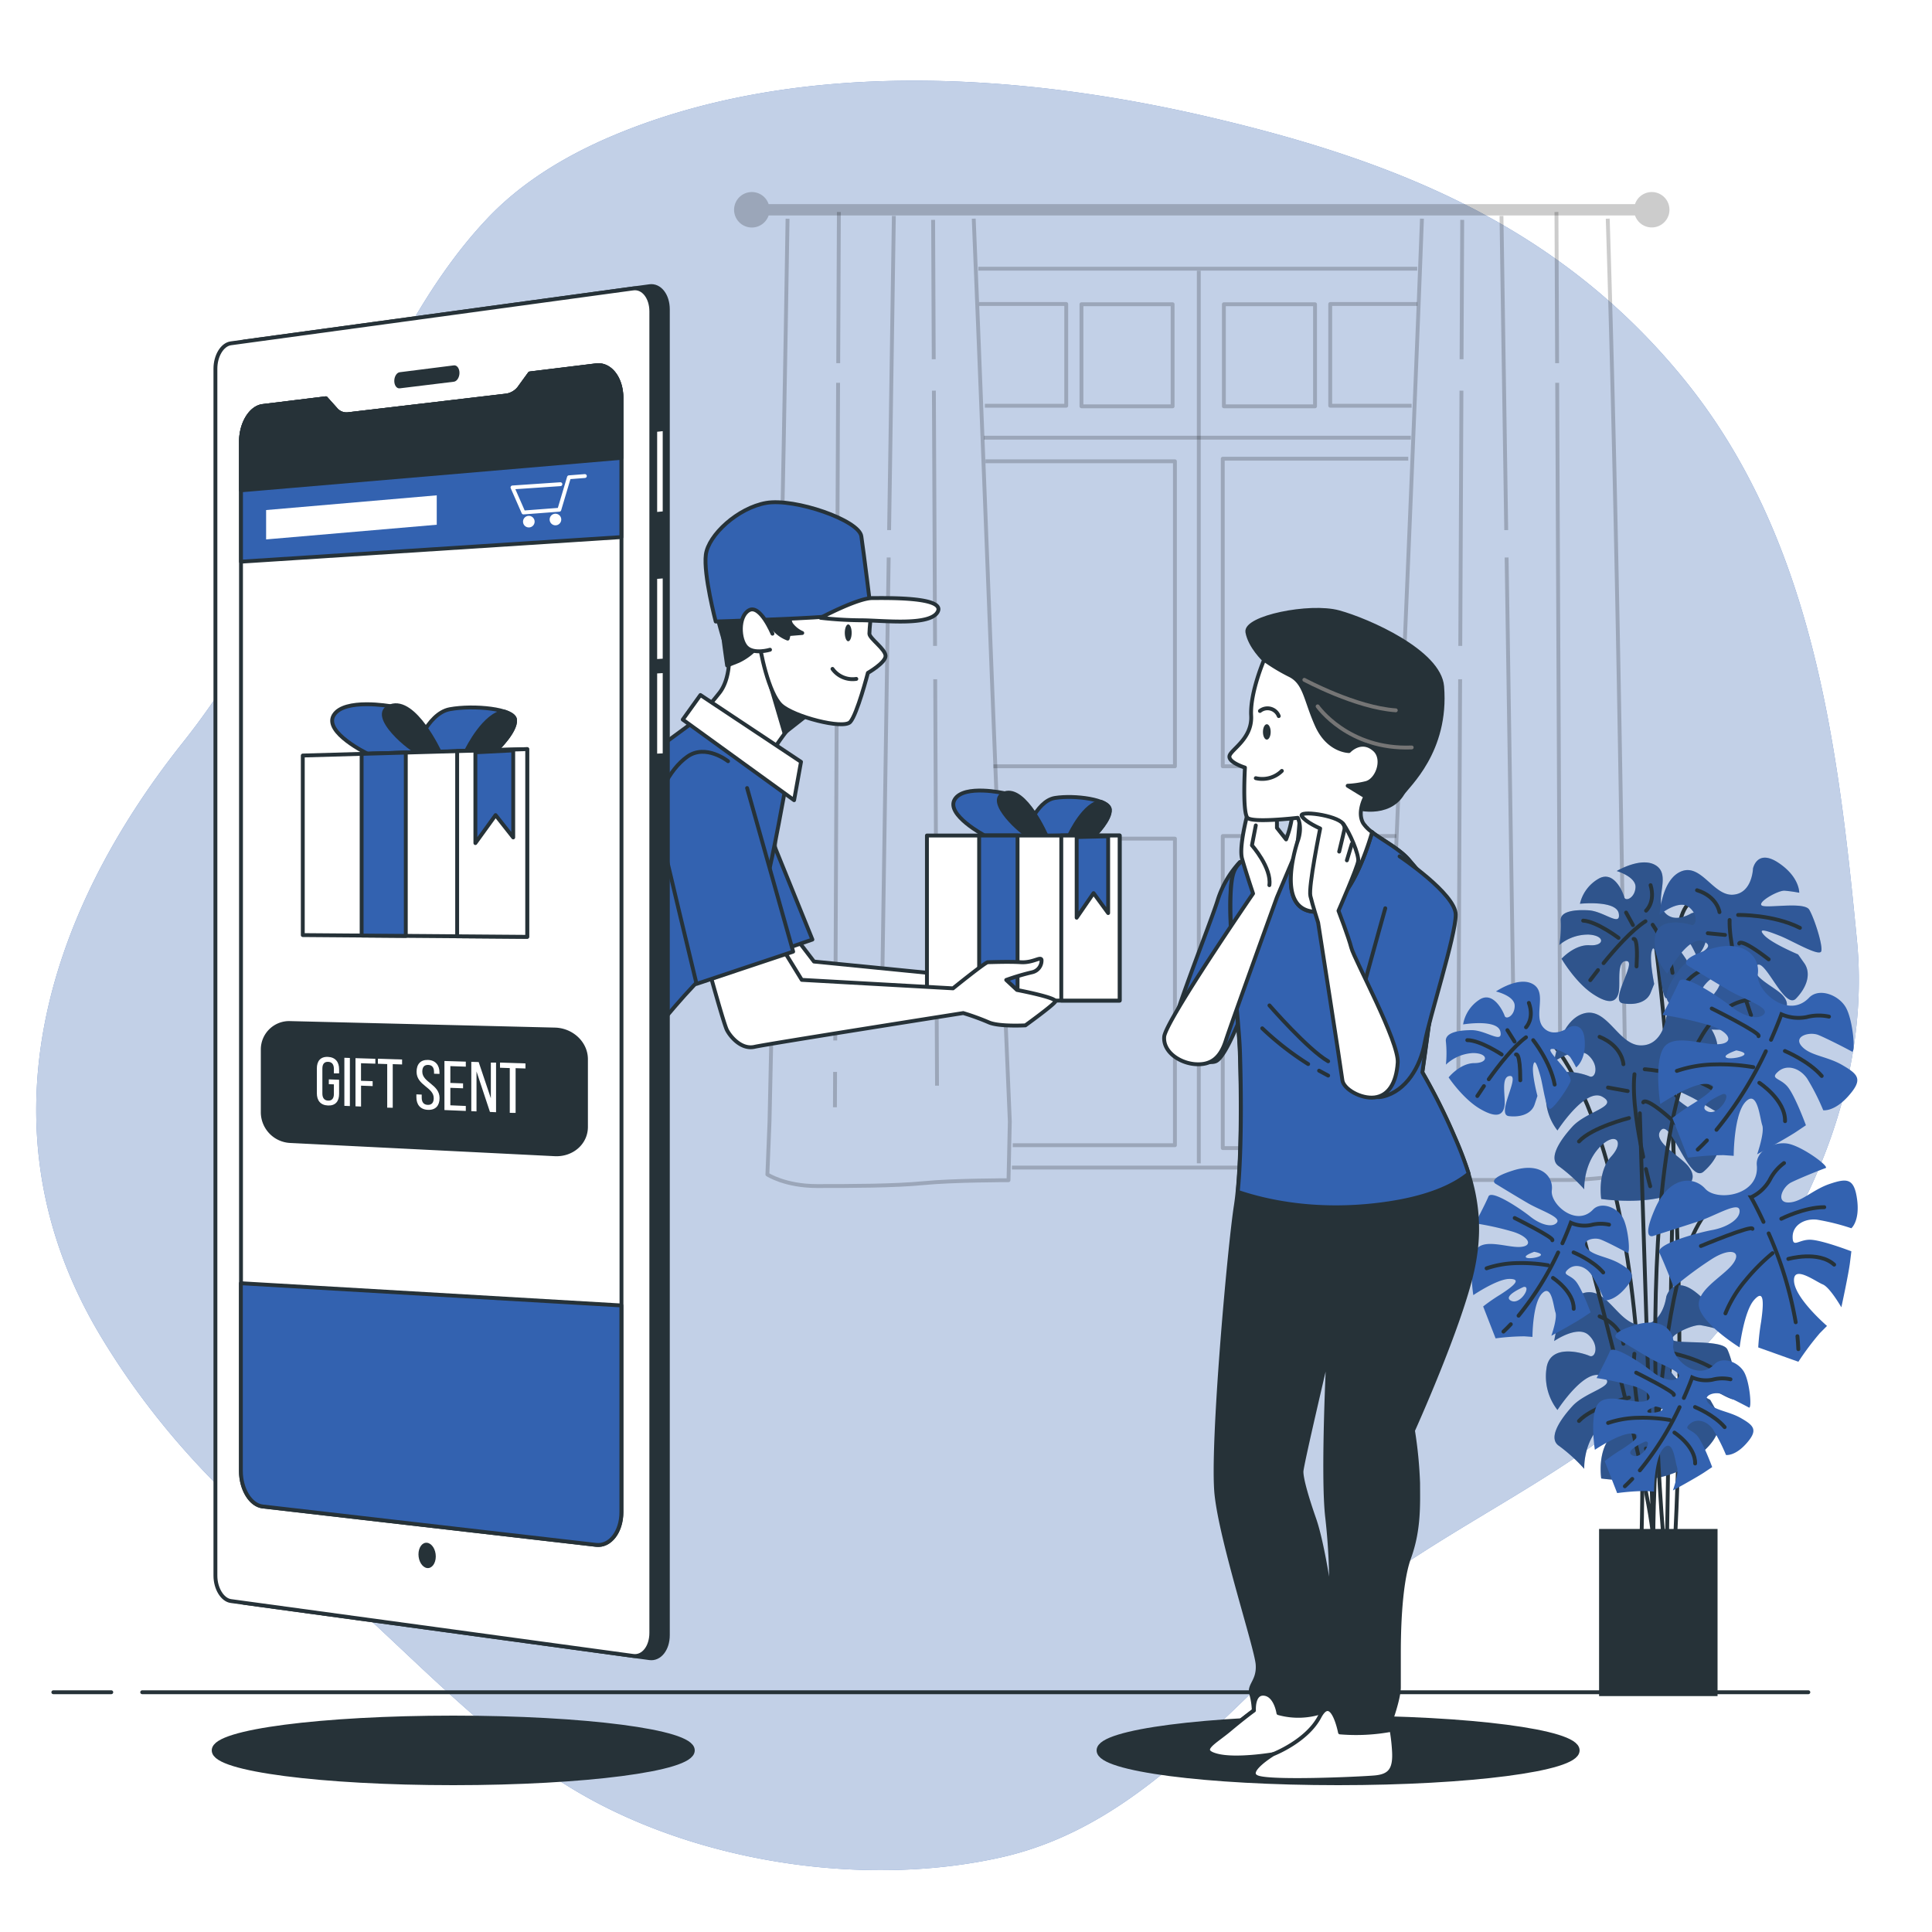 <svg class="animated" id="freepik_stories-send-gift" xmlns="http://www.w3.org/2000/svg" viewBox="0 0 500 500" version="1.1" xmlns:xlink="http://www.w3.org/1999/xlink" xmlns:svgjs="http://svgjs.com/svgjs"><style>svg#freepik_stories-send-gift:not(.animated) .animable {opacity: 0;}svg#freepik_stories-send-gift.animated #freepik--Window--inject-81 {animation: 1.5s Infinite  linear heartbeat;animation-delay: 0s;}            @keyframes heartbeat {                0% {                    transform: scale(1);                }                10% {                    transform: scale(1.1);                }                30% {                    transform: scale(1);                }                40% {                    transform: scale(1);                }                50% {                    transform: scale(1.1);                }                60% {                    transform: scale(1);                }                100% {                    transform: scale(1);                }            }        </style><g id="freepik--background-simple--inject-81" class="animable" style="transform-origin: 245.221px 252.438px;"><path d="M446.78,113.53a149.17,149.17,0,0,0-10.93-15.35c-32.36-39.79-74.67-56.63-123-67.91C262.93,18.62,204.48,15,156.55,36c-11.28,5-22,11.6-30.48,20.6C94,90.51,83,147.3,47.29,192.19S-5.84,293,26.22,346.08c13.57,22.48,30.87,41,51.34,57.3,25.2,20,46.94,47.06,76.07,62.71,30.61,16.44,71.38,22.17,105.26,14.64,38.65-8.59,61.32-42.75,90.82-66,23.26-18.36,51.09-30.38,73.88-49.32,34.92-29,61.4-75.66,57-121.89C476.27,198.64,470.71,152,446.78,113.53Z" style="fill: rgb(51, 98, 176); transform-origin: 245.221px 252.438px;" id="elljgyaehv2nc" class="animable"></path><g id="eluvqiwgmfub"><path d="M446.78,113.53a149.17,149.17,0,0,0-10.93-15.35c-32.36-39.79-74.67-56.63-123-67.91C262.93,18.62,204.48,15,156.55,36c-11.28,5-22,11.6-30.48,20.6C94,90.51,83,147.3,47.29,192.19S-5.84,293,26.22,346.08c13.57,22.48,30.87,41,51.34,57.3,25.2,20,46.94,47.06,76.07,62.71,30.61,16.44,71.38,22.17,105.26,14.64,38.65-8.59,61.32-42.75,90.82-66,23.26-18.36,51.09-30.38,73.88-49.32,34.92-29,61.4-75.66,57-121.89C476.27,198.64,470.71,152,446.78,113.53Z" style="fill: rgb(255, 255, 255); opacity: 0.7; transform-origin: 245.221px 252.438px;" class="animable"></path></g></g><g id="freepik--Floor--inject-81" class="animable" style="transform-origin: 240.9px 437.95px;"><line x1="36.8" y1="437.95" x2="468" y2="437.95" style="fill: none; stroke: rgb(38, 50, 56); stroke-linecap: round; stroke-linejoin: round; transform-origin: 252.4px 437.95px;" id="elzjlmksia16" class="animable"></line><line x1="13.8" y1="437.95" x2="28.8" y2="437.95" style="fill: none; stroke: rgb(38, 50, 56); stroke-linecap: round; stroke-linejoin: round; transform-origin: 21.3px 437.95px;" id="ellm7bvdddbvf" class="animable"></line></g><g id="freepik--Window--inject-81" class="animable animator-active" style="transform-origin: 311.018px 178.325px;"><g id="elkhp7ib6ytgi"><path d="M427.47,49.7a4.58,4.58,0,0,0-4.33,3.12H198.92a4.59,4.59,0,1,0,0,2.94H423.14a4.58,4.58,0,1,0,4.33-6.06Z" style="opacity: 0.2; transform-origin: 311.018px 54.29px;" class="animable"></path></g><g id="elv40r4sbp8yl"><g style="opacity: 0.2; transform-origin: 229.97px 180.905px;" class="animable"><path d="M252,56.59c3.2,77.73,6,156.21,9.34,233.67L261,305.44s-14.37,0-21.93.75-19.29.76-27.61.76-12.86-3-12.86-3l.55-13.7c1.67-77.41,3.48-155.9,4.67-233.64" style="fill: none; stroke: rgb(0, 0, 0); stroke-linejoin: round; transform-origin: 229.97px 181.77px;" id="elvy5fcfgsxvl" class="animable"></path><line x1="216.12" y1="277.41" x2="216.08" y2="286.56" style="fill: none; stroke: rgb(0, 0, 0); stroke-linejoin: round; transform-origin: 216.1px 281.985px;" id="elu9q3v4fxdyh" class="animable"></line><line x1="216.9" y1="99.07" x2="216.16" y2="269.28" style="fill: none; stroke: rgb(0, 0, 0); stroke-linejoin: round; transform-origin: 216.53px 184.175px;" id="el1zix72rrame" class="animable"></line><line x1="217.1" y1="54.86" x2="216.93" y2="93.99" style="fill: none; stroke: rgb(0, 0, 0); stroke-linejoin: round; transform-origin: 217.015px 74.425px;" id="elxe2wyfqrtu" class="animable"></line><line x1="229.99" y1="144.28" x2="228.28" y2="257.6" style="fill: none; stroke: rgb(0, 0, 0); stroke-linejoin: round; transform-origin: 229.135px 200.94px;" id="elddqbi9fickt" class="animable"></line><line x1="231.33" y1="55.88" x2="230.1" y2="137.19" style="fill: none; stroke: rgb(0, 0, 0); stroke-linejoin: round; transform-origin: 230.715px 96.535px;" id="el8948t974ck6" class="animable"></line><line x1="242.03" y1="175.79" x2="242.5" y2="280.97" style="fill: none; stroke: rgb(0, 0, 0); stroke-linejoin: round; transform-origin: 242.265px 228.38px;" id="elql59uv5q55" class="animable"></line><line x1="241.69" y1="101.1" x2="241.99" y2="167.16" style="fill: none; stroke: rgb(0, 0, 0); stroke-linejoin: round; transform-origin: 241.84px 134.13px;" id="elyaizfnc12hn" class="animable"></line><line x1="241.49" y1="56.9" x2="241.65" y2="92.97" style="fill: none; stroke: rgb(0, 0, 0); stroke-linejoin: round; transform-origin: 241.57px 74.935px;" id="elb8lkexnabha" class="animable"></line></g></g><g id="ell7x5h7wrsdq"><g style="opacity: 0.2; transform-origin: 389.54px 180.12px;" class="animable"><path d="M368,56.59C364.88,138.89,361,222,358,303.9a138.15,138.15,0,0,0,16.09,1.48h32.12a92.62,92.62,0,0,0,14.87-1.53c-1.45-81.82-2.42-165-5-247.26" style="fill: none; stroke: rgb(0, 0, 0); stroke-linejoin: round; transform-origin: 389.54px 180.985px;" id="elby95fbnlc1k" class="animable"></path><line x1="403.78" y1="277.41" x2="403.82" y2="286.56" style="fill: none; stroke: rgb(0, 0, 0); stroke-linejoin: round; transform-origin: 403.8px 281.985px;" id="elg8sor3ty1l" class="animable"></line><line x1="403" y1="99.07" x2="403.75" y2="269.28" style="fill: none; stroke: rgb(0, 0, 0); stroke-linejoin: round; transform-origin: 403.375px 184.175px;" id="elz2oio4oobdh" class="animable"></line><line x1="402.81" y1="54.86" x2="402.98" y2="93.99" style="fill: none; stroke: rgb(0, 0, 0); stroke-linejoin: round; transform-origin: 402.895px 74.425px;" id="elbr6pjxau9zd" class="animable"></line><line x1="389.91" y1="144.28" x2="391.63" y2="257.6" style="fill: none; stroke: rgb(0, 0, 0); stroke-linejoin: round; transform-origin: 390.77px 200.94px;" id="elwpqre4ztbnb" class="animable"></line><line x1="388.58" y1="55.88" x2="389.81" y2="137.19" style="fill: none; stroke: rgb(0, 0, 0); stroke-linejoin: round; transform-origin: 389.195px 96.535px;" id="eljb0qyyj6rc" class="animable"></line><line x1="377.88" y1="175.79" x2="377.4" y2="280.97" style="fill: none; stroke: rgb(0, 0, 0); stroke-linejoin: round; transform-origin: 377.64px 228.38px;" id="elk4m1ru2s3" class="animable"></line><line x1="378.22" y1="101.1" x2="377.92" y2="167.16" style="fill: none; stroke: rgb(0, 0, 0); stroke-linejoin: round; transform-origin: 378.07px 134.13px;" id="el6fepovhbalg" class="animable"></line><line x1="378.42" y1="56.9" x2="378.25" y2="92.97" style="fill: none; stroke: rgb(0, 0, 0); stroke-linejoin: round; transform-origin: 378.335px 74.935px;" id="elq10gvoiu55" class="animable"></line></g></g><g id="elxroh9t5478n"><g style="opacity: 0.2; transform-origin: 278.425px 91.915px;" class="animable"><polyline points="253.38 78.68 275.94 78.68 275.94 105 254.88 105" style="fill: none; stroke: rgb(0, 0, 0); stroke-linejoin: round; transform-origin: 264.66px 91.84px;" id="elc0yi38ndi2g" class="animable"></polyline><rect x="279.88" y="78.74" width="23.59" height="26.41" style="fill: none; stroke: rgb(0, 0, 0); stroke-linejoin: round; transform-origin: 291.675px 91.945px;" id="elz0l3i8svual" class="animable"></rect></g></g><g id="el5rpkx5bipl2"><g style="opacity: 0.2; transform-origin: 341.785px 91.915px;" class="animable"><polyline points="366.83 78.68 344.26 78.68 344.26 105 365.33 105" style="fill: none; stroke: rgb(0, 0, 0); stroke-linejoin: round; transform-origin: 355.545px 91.84px;" id="el0bxtezq6pudo" class="animable"></polyline><g id="eljxqva3dwic"><rect x="316.74" y="78.74" width="23.59" height="26.41" style="fill: none; stroke: rgb(0, 0, 0); stroke-linejoin: round; transform-origin: 328.535px 91.945px; transform: rotate(180deg);" class="animable"></rect></g></g></g><g id="elhq7d2j8f9y"><polyline points="257.1 198.31 304.07 198.31 304.07 119.38 255.04 119.38" style="fill: none; stroke: rgb(0, 0, 0); stroke-linejoin: round; opacity: 0.2; transform-origin: 279.555px 158.845px;" class="animable"></polyline></g><g id="elrhqx6hmg0u"><polyline points="364.45 118.71 316.45 118.71 316.45 198.31 360.84 198.31" style="fill: none; stroke: rgb(0, 0, 0); stroke-linejoin: round; opacity: 0.2; transform-origin: 340.45px 158.51px;" class="animable"></polyline></g><g id="el3qzq1wdtdyp"><polyline points="258.65 217.04 304.07 217.04 304.07 296.38 262.09 296.38" style="fill: none; stroke: rgb(0, 0, 0); stroke-linejoin: round; opacity: 0.2; transform-origin: 281.36px 256.71px;" class="animable"></polyline></g><g id="elb6vt0v5arnf"><polyline points="361.36 216.37 316.45 216.37 316.45 297.12 357.39 297.12" style="fill: none; stroke: rgb(0, 0, 0); stroke-linejoin: round; opacity: 0.2; transform-origin: 338.905px 256.745px;" class="animable"></polyline></g><g id="el35hwjz52nhy"><line x1="261.88" y1="302.16" x2="358.02" y2="302.16" style="fill: none; stroke: rgb(0, 0, 0); stroke-linejoin: round; opacity: 0.2; transform-origin: 309.95px 302.16px;" class="animable"></line></g><g id="elku9wgj0m2j"><line x1="253.19" y1="69.54" x2="366.78" y2="69.54" style="fill: none; stroke: rgb(0, 0, 0); stroke-linejoin: round; opacity: 0.2; transform-origin: 309.985px 69.54px;" class="animable"></line></g><g id="el1nzje4js7le"><line x1="310.25" y1="70.08" x2="310.25" y2="301.07" style="fill: none; stroke: rgb(0, 0, 0); stroke-linejoin: round; opacity: 0.2; transform-origin: 310.25px 185.575px;" class="animable"></line></g><g id="elyhe1gi8nhib"><line x1="254.63" y1="113.28" x2="365.12" y2="113.28" style="fill: none; stroke: rgb(0, 0, 0); stroke-linejoin: round; opacity: 0.2; transform-origin: 309.875px 113.28px;" class="animable"></line></g></g><g id="freepik--Plant--inject-81" class="animable" style="transform-origin: 427.474px 329.956px;"><path d="M447,233.4s-11.73-6.51-12.6,8.26-3,158.14-3,158.14" style="fill: none; stroke: rgb(38, 50, 56); stroke-linecap: round; stroke-miterlimit: 10; transform-origin: 439.2px 315.886px;" id="elo47skacb2v7" class="animable"></path><path d="M428.29,243s9.57,68.68,5.22,155.54" style="fill: none; stroke: rgb(38, 50, 56); stroke-linecap: round; stroke-miterlimit: 10; transform-origin: 431.467px 320.77px;" id="el3m931si9995" class="animable"></path><path d="M437.69,236.38s-4.49,2.87-7-.42,1.73-9.31-2-11.89-10.28,1.35-10.28,1.35,5,1.48,4.86,4.21-2.58,3.78-2.9,2.58-2.71-7.22-6.79-4.72a10.09,10.09,0,0,0-4.69,6.4s9.48-1,10.05,2.55-3.89-.62-7.8-.85-7.47.34-7.22,2.71a31.09,31.09,0,0,1-.37,6.26,11.63,11.63,0,0,1,7.62-2.69c4.3.25,4.14,3,.23,2.76s-7.27,3.49-7.27,3.49,3.56,6.1,8.09,9.11,6.17,1.93,6.69-.39-.68-8.28,2.05-8.12-4.53,10.33-1,10.93,6.3-.42,7.22-2.72l.92-2.29s-1.22-6-.69-8.28,1.17.06,1.79,2.85,1,9.47,2.21,9.15,5-5.2,5.91-7.1-5-7.76-5-8.93,4.64,1.06,5.35,2.28a29.49,29.49,0,0,1,1.41,2.83s2.85-1.8,2.78-7.29S437.69,236.38,437.69,236.38Z" style="fill: rgb(51, 98, 176); transform-origin: 422.706px 241.506px;" id="elhzmzfo2l9i" class="animable"></path><g id="eltgn098a40i"><path d="M437.69,236.38s-4.49,2.87-7-.42,1.73-9.31-2-11.89-10.28,1.35-10.28,1.35,5,1.48,4.86,4.21-2.58,3.78-2.9,2.58-2.71-7.22-6.79-4.72a10.09,10.09,0,0,0-4.69,6.4s9.48-1,10.05,2.55-3.89-.62-7.8-.85-7.47.34-7.22,2.71a31.09,31.09,0,0,1-.37,6.26,11.63,11.63,0,0,1,7.62-2.69c4.3.25,4.14,3,.23,2.76s-7.27,3.49-7.27,3.49,3.56,6.1,8.09,9.11,6.17,1.93,6.69-.39-.68-8.28,2.05-8.12-4.53,10.33-1,10.93,6.3-.42,7.22-2.72l.92-2.29s-1.22-6-.69-8.28,1.17.06,1.79,2.85,1,9.47,2.21,9.15,5-5.2,5.91-7.1-5-7.76-5-8.93,4.64,1.06,5.35,2.28a29.49,29.49,0,0,1,1.41,2.83s2.85-1.8,2.78-7.29S437.69,236.38,437.69,236.38Z" style="fill: rgb(38, 50, 56); opacity: 0.3; transform-origin: 422.706px 241.506px;" class="animable"></path></g><path d="M415,249.26c2.92-3.61,7.23-8.5,10.85-10.84" style="fill: none; stroke: rgb(38, 50, 56); stroke-linecap: round; stroke-miterlimit: 10; transform-origin: 420.425px 243.84px;" id="elwt5kzepxwz" class="animable"></path><path d="M411.56,253.67s.75-1,2-2.61" style="fill: none; stroke: rgb(38, 50, 56); stroke-linecap: round; stroke-miterlimit: 10; transform-origin: 412.56px 252.365px;" id="el3g20k7lg5ro" class="animable"></path><path d="M427.71,239.32s4.34,6.14,5.14,12.46" style="fill: none; stroke: rgb(38, 50, 56); stroke-linecap: round; stroke-miterlimit: 10; transform-origin: 430.28px 245.55px;" id="elpxl8b8no7u8" class="animable"></path><path d="M422.78,243s1.22-.71.76,7.11" style="fill: none; stroke: rgb(38, 50, 56); stroke-linecap: round; stroke-miterlimit: 10; transform-origin: 423.212px 246.547px;" id="elhcwyfez3d6i" class="animable"></path><path d="M426,235.68s2.48-2.2,1.17-6.6" style="fill: none; stroke: rgb(38, 50, 56); stroke-linecap: round; stroke-miterlimit: 10; transform-origin: 426.776px 232.38px;" id="el01fbfpeqxh7y" class="animable"></path><line x1="422.6" y1="239.41" x2="420.83" y2="236.17" style="fill: none; stroke: rgb(38, 50, 56); stroke-linecap: round; stroke-miterlimit: 10; transform-origin: 421.715px 237.79px;" id="elahwpmzml2u" class="animable"></line><path d="M418.87,242.72s-5.63-4.26-9.15-4.46" style="fill: none; stroke: rgb(38, 50, 56); stroke-linecap: round; stroke-miterlimit: 10; transform-origin: 414.295px 240.49px;" id="elpq8wiok36r" class="animable"></path><path d="M453.67,224.79s-.18,6.45-5.21,6.76-8.15-8.08-13.3-6.06-5.65,11.22-5.65,11.22,4.89-4,7.52-2,2,5.15.61,4.66-9.08-2.21-9.35,3.58a12.19,12.19,0,0,0,3.2,9s5.45-10.17,9.41-8.32-3.27,3.47-6.17,7.23-4.75,7.71-2.2,9.08a37.48,37.48,0,0,1,6,4.63,14.13,14.13,0,0,1,2.49-9.46c3.19-4.13,5.82-2.1,2.92,1.66s-1.45,9.65-1.45,9.65,8.53.59,14.64-1.89,6.13-4.85,4.17-7-8.76-5-6.73-7.58,7.24,11.57,10.23,8.48,3.88-6.59,2.2-9.08L465.34,247s-6.8-2.84-8.76-4.95.87-1.13,4.08.15,10.17,5.45,10.67,4-1.79-8.56-3.09-10.76-11.19-.25-12.32-1.11,4.23-3.93,5.93-3.82a36.76,36.76,0,0,1,3.79.53s.15-4.08-5.4-7.76S453.67,224.79,453.67,224.79Z" style="fill: rgb(51, 98, 176); transform-origin: 449.834px 244.221px;" id="elmlvgxo6fzt" class="animable"></path><g id="elyrtlllvy8pr"><path d="M453.67,224.79s-.18,6.45-5.21,6.76-8.15-8.08-13.3-6.06-5.65,11.22-5.65,11.22,4.89-4,7.52-2,2,5.15.61,4.66-9.08-2.21-9.35,3.58a12.19,12.19,0,0,0,3.2,9s5.45-10.17,9.41-8.32-3.27,3.47-6.17,7.23-4.75,7.71-2.2,9.08a37.48,37.48,0,0,1,6,4.63,14.13,14.13,0,0,1,2.49-9.46c3.19-4.13,5.82-2.1,2.92,1.66s-1.45,9.65-1.45,9.65,8.53.59,14.64-1.89,6.13-4.85,4.17-7-8.76-5-6.73-7.58,7.24,11.57,10.23,8.48,3.88-6.59,2.2-9.08L465.34,247s-6.8-2.84-8.76-4.95.87-1.13,4.08.15,10.17,5.45,10.67,4-1.79-8.56-3.09-10.76-11.19-.25-12.32-1.11,4.23-3.93,5.93-3.82a36.76,36.76,0,0,1,3.79.53s.15-4.08-5.4-7.76S453.67,224.79,453.67,224.79Z" style="fill: rgb(38, 50, 56); opacity: 0.2; transform-origin: 449.834px 244.221px;" class="animable"></path></g><path d="M451.08,256.34c-1.63-5.39-3.59-13-3.46-18.25" style="fill: none; stroke: rgb(38, 50, 56); stroke-linecap: round; stroke-miterlimit: 10; transform-origin: 449.347px 247.215px;" id="elm229v36fwsm" class="animable"></path><path d="M453.17,262.73s-.53-1.46-1.27-3.74" style="fill: none; stroke: rgb(38, 50, 56); stroke-linecap: round; stroke-miterlimit: 10; transform-origin: 452.535px 260.86px;" id="ely405xfms9vg" class="animable"></path><path d="M449.82,236.79s9.11-.17,16,3.34" style="fill: none; stroke: rgb(38, 50, 56); stroke-linecap: round; stroke-miterlimit: 10; transform-origin: 457.82px 238.459px;" id="el33ycc91cug1" class="animable"></path><path d="M450.1,244.19s.12-1.7,7.63,4.09" style="fill: none; stroke: rgb(38, 50, 56); stroke-linecap: round; stroke-miterlimit: 10; transform-origin: 453.915px 246.119px;" id="elixgne119s9h" class="animable"></path><path d="M445,236.06s-.52-4-5.81-5.67" style="fill: none; stroke: rgb(38, 50, 56); stroke-linecap: round; stroke-miterlimit: 10; transform-origin: 442.095px 233.225px;" id="el0sfww2sq4r5" class="animable"></path><line x1="446.43" y1="241.96" x2="441.97" y2="241.52" style="fill: none; stroke: rgb(38, 50, 56); stroke-linecap: round; stroke-miterlimit: 10; transform-origin: 444.2px 241.74px;" id="elgqclv4h5zig" class="animable"></line><path d="M447.2,248s-8.1,2.74-10.71,6.12" style="fill: none; stroke: rgb(38, 50, 56); stroke-linecap: round; stroke-miterlimit: 10; transform-origin: 441.845px 251.06px;" id="el7r8hmbw2ygm" class="animable"></path><path d="M399.64,267.71s28,22.78,25.19,129.92" style="fill: none; stroke: rgb(38, 50, 56); stroke-linecap: round; stroke-miterlimit: 10; transform-origin: 412.334px 332.67px;" id="elp00tz64ldra" class="animable"></path><path d="M431.23,263.24s-.82,7.42-6.65,7.31-8.64-10.09-14.78-8.24-7.58,12.41-7.58,12.41,6-4.18,8.87-1.59,1.85,6.13.26,5.43-10.27-3.4-11.12,3.25a14.1,14.1,0,0,0,2.84,10.75s7.24-11.23,11.64-8.71-4.11,3.69-7.8,7.75-6.21,8.46-3.41,10.27a43.1,43.1,0,0,1,6.5,5.91s-.29-6.2,3.78-10.67,6.91-1.88,3.21,2.18-2.59,11-2.59,11,9.79,1.48,17.07-.81,7.54-5,5.47-7.64-9.64-6.55-7.05-9.39,7.27,14,11,10.76S446,296,444.3,293l-1.7-3S435,286,433,283.37s1.11-1.21,4.69.56,11.23,7.25,11.93,5.66-1.25-10-2.54-12.71-12.9-1.34-14.12-2.45,5.25-4.13,7.21-3.84a42.47,42.47,0,0,1,4.32,1s.56-4.7-5.5-9.46S431.23,263.24,431.23,263.24Z" style="fill: rgb(51, 98, 176); transform-origin: 424.923px 285.514px;" id="elqh2p6kmisi" class="animable"></path><g id="eld9wun6h5524"><path d="M431.23,263.24s-.82,7.42-6.65,7.31-8.64-10.09-14.78-8.24-7.58,12.41-7.58,12.41,6-4.18,8.87-1.59,1.85,6.13.26,5.43-10.27-3.4-11.12,3.25a14.1,14.1,0,0,0,2.84,10.75s7.24-11.23,11.64-8.71-4.11,3.69-7.8,7.75-6.21,8.46-3.41,10.27a43.1,43.1,0,0,1,6.5,5.91s-.29-6.2,3.78-10.67,6.91-1.88,3.21,2.18-2.59,11-2.59,11,9.79,1.48,17.07-.81,7.54-5,5.47-7.64-9.64-6.55-7.05-9.39,7.27,14,11,10.76S446,296,444.3,293l-1.7-3S435,286,433,283.37s1.11-1.21,4.69.56,11.23,7.25,11.93,5.66-1.25-10-2.54-12.71-12.9-1.34-14.12-2.45,5.25-4.13,7.21-3.84a42.47,42.47,0,0,1,4.32,1s.56-4.7-5.5-9.46S431.23,263.24,431.23,263.24Z" style="fill: rgb(38, 50, 56); opacity: 0.3; transform-origin: 424.923px 285.514px;" class="animable"></path></g><path d="M425.26,299.4C423.89,293,422.35,284,423,278" style="fill: none; stroke: rgb(38, 50, 56); stroke-linecap: round; stroke-miterlimit: 10; transform-origin: 424.053px 288.7px;" id="elnoskt7433d" class="animable"></path><path d="M427.07,307s-.48-1.74-1.11-4.45" style="fill: none; stroke: rgb(38, 50, 56); stroke-linecap: round; stroke-miterlimit: 10; transform-origin: 426.515px 304.775px;" id="elqtf9n7e8fx" class="animable"></path><path d="M425.65,276.72s10.52.67,18.13,5.37" style="fill: none; stroke: rgb(38, 50, 56); stroke-linecap: round; stroke-miterlimit: 10; transform-origin: 434.715px 279.405px;" id="el3v3fj39h1sc" class="animable"></path><path d="M425.27,285.29s.3-2,8.42,5.44" style="fill: none; stroke: rgb(38, 50, 56); stroke-linecap: round; stroke-miterlimit: 10; transform-origin: 429.48px 287.888px;" id="elx62e9fk5p7" class="animable"></path><path d="M420.14,275.42s-.22-4.65-6.17-7.09" style="fill: none; stroke: rgb(38, 50, 56); stroke-linecap: round; stroke-miterlimit: 10; transform-origin: 417.055px 271.875px;" id="eln7njysodnc" class="animable"></path><line x1="421.25" y1="282.37" x2="416.15" y2="281.45" style="fill: none; stroke: rgb(38, 50, 56); stroke-linecap: round; stroke-miterlimit: 10; transform-origin: 418.7px 281.91px;" id="el4n89j4vhlg5" class="animable"></line><path d="M421.58,289.35s-9.61,2.4-12.94,6.06" style="fill: none; stroke: rgb(38, 50, 56); stroke-linecap: round; stroke-miterlimit: 10; transform-origin: 415.11px 292.38px;" id="ele10irwl8hih" class="animable"></path><path d="M431.23,335.58s-.82,7.43-6.65,7.31-8.64-10.09-14.78-8.24-7.58,12.41-7.58,12.41,6-4.17,8.87-1.59,1.85,6.14.26,5.43-10.27-3.4-11.12,3.25a14.1,14.1,0,0,0,2.84,10.75s7.24-11.23,11.64-8.71-4.11,3.69-7.8,7.75-6.21,8.46-3.41,10.27a43,43,0,0,1,6.5,5.92s-.29-6.21,3.78-10.68,6.91-1.88,3.21,2.18-2.59,11-2.59,11,9.79,1.48,17.07-.8,7.54-5,5.47-7.65-9.64-6.54-7.05-9.39,7.27,14.05,11,10.76,5.1-7.24,3.41-10.27l-1.7-3s-7.57-3.92-9.64-6.54,1.11-1.22,4.69.55,11.23,7.25,11.93,5.66-1.25-10.05-2.54-12.71-12.9-1.34-14.12-2.44,5.25-4.14,7.21-3.84a40.82,40.82,0,0,1,4.32,1s.56-4.69-5.5-9.46S431.23,335.58,431.23,335.58Z" style="fill: rgb(51, 98, 176); transform-origin: 424.903px 357.865px;" id="elmkdwv5nmhup" class="animable"></path><g id="el5fcxc9upmmo"><path d="M431.23,335.58s-.82,7.43-6.65,7.31-8.64-10.09-14.78-8.24-7.58,12.41-7.58,12.41,6-4.17,8.87-1.59,1.85,6.14.26,5.43-10.27-3.4-11.12,3.25a14.1,14.1,0,0,0,2.84,10.75s7.24-11.23,11.64-8.71-4.11,3.69-7.8,7.75-6.21,8.46-3.41,10.27a43,43,0,0,1,6.5,5.92s-.29-6.21,3.78-10.68,6.91-1.88,3.21,2.18-2.59,11-2.59,11,9.79,1.48,17.07-.8,7.54-5,5.47-7.65-9.64-6.54-7.05-9.39,7.27,14.05,11,10.76,5.1-7.24,3.41-10.27l-1.7-3s-7.57-3.92-9.64-6.54,1.11-1.22,4.69.55,11.23,7.25,11.93,5.66-1.25-10.05-2.54-12.71-12.9-1.34-14.12-2.44,5.25-4.14,7.21-3.84a40.82,40.82,0,0,1,4.32,1s.56-4.69-5.5-9.46S431.23,335.58,431.23,335.58Z" style="fill: rgb(38, 50, 56); opacity: 0.3; transform-origin: 424.903px 357.865px;" class="animable"></path></g><path d="M425.26,371.74c-1.37-6.37-2.91-15.39-2.28-21.39" style="fill: none; stroke: rgb(38, 50, 56); stroke-linecap: round; stroke-miterlimit: 10; transform-origin: 424.047px 361.045px;" id="elmfpbgnmji5n" class="animable"></path><path d="M427.07,379.32s-.48-1.74-1.11-4.44" style="fill: none; stroke: rgb(38, 50, 56); stroke-linecap: round; stroke-miterlimit: 10; transform-origin: 426.515px 377.1px;" id="elbiy1x4ldzb" class="animable"></path><path d="M425.65,349.06s10.52.67,18.13,5.37" style="fill: none; stroke: rgb(38, 50, 56); stroke-linecap: round; stroke-miterlimit: 10; transform-origin: 434.715px 351.745px;" id="elfk9c9tl5lks" class="animable"></path><path d="M425.27,357.63s.3-1.95,8.42,5.44" style="fill: none; stroke: rgb(38, 50, 56); stroke-linecap: round; stroke-miterlimit: 10; transform-origin: 429.48px 360.234px;" id="eluv0ayy8w2g" class="animable"></path><path d="M420.14,347.77s-.22-4.66-6.17-7.1" style="fill: none; stroke: rgb(38, 50, 56); stroke-linecap: round; stroke-miterlimit: 10; transform-origin: 417.055px 344.22px;" id="elyl5lbugh11" class="animable"></path><line x1="421.25" y1="354.71" x2="416.15" y2="353.79" style="fill: none; stroke: rgb(38, 50, 56); stroke-linecap: round; stroke-miterlimit: 10; transform-origin: 418.7px 354.25px;" id="elu8i0oqfl4cd" class="animable"></line><path d="M421.58,361.7s-9.61,2.39-12.94,6.05" style="fill: none; stroke: rgb(38, 50, 56); stroke-linecap: round; stroke-miterlimit: 10; transform-origin: 415.11px 364.725px;" id="elwl147g3hdrs" class="animable"></path><path d="M409.63,319.39s16.5,60,18.24,78.68l-3.48-109.95" style="fill: none; stroke: rgb(38, 50, 56); stroke-linecap: round; stroke-miterlimit: 10; transform-origin: 418.75px 343.095px;" id="el3h403yclfya" class="animable"></path><path d="M449.58,310.27c-21.71-3.91-21.71,87.8-21.71,87.8" style="fill: none; stroke: rgb(38, 50, 56); stroke-linecap: round; stroke-miterlimit: 10; transform-origin: 438.725px 354.109px;" id="elah99zn73hiv" class="animable"></path><path d="M430.47,397.63s-12.59-139,23.89-139" style="fill: none; stroke: rgb(38, 50, 56); stroke-linecap: round; stroke-miterlimit: 10; transform-origin: 441.365px 328.13px;" id="elxl0izy7u3a" class="animable"></path><path d="M441.31,307.64c-3-3.34-9.27-3.34-13,5.19s-.37,7-.37,7,7-2.22,11.49-3.7,10.38-5.19,10.75-3-3,4.45-7,5.19-14.83,3.71-13.72,5.93,3.71,8.9,3.71,8.9a93.73,93.73,0,0,1,10-7.41c4.82-3,7.79-1.86,5.19,1.48s-10,7-8.53,11.49,10.38,10,10.38,10,1.12-9.27,3.71-12.23,2.6.37,1.86,5.56a59.72,59.72,0,0,0-.75,6.67l10.39,3.71a72.52,72.52,0,0,1,5.56-7.41l1.85-1.86s-8.16-7-8.53-11.49,5.57,0,7.42.74,4.82,5.93,4.82,5.93,1.85-8.53,2.22-11.49l.37-3s-7.78-3-10.75-3-4.45,2.22-4.45-.75,3-4.82,6.31-4.44a58,58,0,0,1,8.89,2.22s2.23-1.85,1.49-7.42-2.6-5.56-7.05-4.07-7.41,4.82-10.75,4.82-1.48-4.08.74-5.19,7.79-3.34,8.9-3.71-5.93-5.56-9.64-6.3-8.51,1.87-8.16,5.56C455.4,309.49,444.27,311,441.31,307.64Z" style="fill: rgb(51, 98, 176); transform-origin: 453.661px 324.147px;" id="elmk6gseyd6f" class="animable"></path><path d="M465.17,345.81c.11,1.12.19,2.24.24,3.35" style="fill: none; stroke: rgb(38, 50, 56); stroke-linecap: round; stroke-miterlimit: 10; transform-origin: 465.29px 347.485px;" id="eloegiugdertb" class="animable"></path><path d="M457.73,319.2a98.26,98.26,0,0,1,7,23" style="fill: none; stroke: rgb(38, 50, 56); stroke-linecap: round; stroke-miterlimit: 10; transform-origin: 461.23px 330.7px;" id="elb2885k74dc" class="animable"></path><path d="M456.39,316.22c-1.84-4-3.22-6.36-3.22-6.36a10.93,10.93,0,0,0,4.82-4.45A12.29,12.29,0,0,1,461.7,301" style="fill: none; stroke: rgb(38, 50, 56); stroke-linecap: round; stroke-miterlimit: 10; transform-origin: 457.435px 308.61px;" id="elailh4yxol8f" class="animable"></path><path d="M440.19,322.47s13.35-5.56,13.35-4.45" style="fill: none; stroke: rgb(38, 50, 56); stroke-linecap: round; stroke-miterlimit: 10; transform-origin: 446.865px 320.172px;" id="el96yy1jzge34" class="animable"></path><path d="M461,315.42s5.93-3,11.12-3" style="fill: none; stroke: rgb(38, 50, 56); stroke-linecap: round; stroke-miterlimit: 10; transform-origin: 466.56px 313.92px;" id="el4kyl5tgti3u" class="animable"></path><path d="M458.73,324.32a51.85,51.85,0,0,0-7,7.05,31.85,31.85,0,0,0-5.19,8.53" style="fill: none; stroke: rgb(38, 50, 56); stroke-linecap: round; stroke-miterlimit: 10; transform-origin: 452.635px 332.11px;" id="elqi2qru8zvc" class="animable"></path><path d="M462.81,325.81s7.79-2.23,11.87,1.48" style="fill: none; stroke: rgb(38, 50, 56); stroke-linecap: round; stroke-miterlimit: 10; transform-origin: 468.745px 326.218px;" id="elz0hfypob76" class="animable"></path><path d="M476.91,275.71c-4-2.39-8.5-2.44-10.68-5s2.1-3.79,4.4-2.84,7.63,3.69,8.64,4.28.31-8.12-1.56-11.41-7-5.2-9.55-2.51c-5.4,5.66-13.81-1.76-13.23-6.19s-3.56-9.19-12.43-6.4-5.56,4.34-5.56,4.34,6.3,3.86,10.33,6.25,10.73,4.44,9.29,6.17-5.3.68-8.54-1.91-12.52-8.77-13.47-6.47-4.29,8.63-4.29,8.63a93.3,93.3,0,0,1,12.16,2.7c5.4,1.69,6.51,4.66,2.29,4.89s-11.88-2.94-14.27,1.1-.76,14.4-.76,14.4,7.73-5.24,11.67-5.22,1.43,2.2-3,5a61.31,61.31,0,0,0-5.53,3.82l4,10.27a73,73,0,0,1,9.25-.66l2.61.18s0-10.78,3.09-14,3.65,4.2,4.3,6.08-1.32,7.53-1.32,7.53,7.66-4.19,10.14-5.85l2.48-1.67s-2.86-7.82-4.81-10.06-4.59-1.9-2.35-3.85,5.58-.92,7.49,1.84a57.78,57.78,0,0,1,4.15,8.18s2.86.47,6.57-3.74S481,278.1,476.91,275.71Zm-35.08,11.87c-3-1.49,4.07-4.45,4.07-4.45C448.5,282.76,444.79,289.06,441.83,287.58Zm5-13.85c-1.26-.63,2.53-1.89,2.53-1.89C454.83,272.89,448.09,274.37,446.82,273.73Z" style="fill: rgb(51, 98, 176); transform-origin: 454.905px 272.209px;" id="eldy5a16snovl" class="animable"></path><path d="M441.75,295.13c-.77.81-1.57,1.61-2.38,2.37" style="fill: none; stroke: rgb(38, 50, 56); stroke-linecap: round; stroke-miterlimit: 10; transform-origin: 440.56px 296.315px;" id="el06lbcu3rdwe9" class="animable"></path><path d="M457,272.06a98.24,98.24,0,0,1-12.77,20.33" style="fill: none; stroke: rgb(38, 50, 56); stroke-linecap: round; stroke-miterlimit: 10; transform-origin: 450.615px 282.225px;" id="elss1dccdb5r" class="animable"></path><path d="M458.34,269.1c1.77-4,2.69-6.6,2.69-6.6a11,11,0,0,0,6.52.72,12.45,12.45,0,0,1,5.79-.12" style="fill: none; stroke: rgb(38, 50, 56); stroke-linecap: round; stroke-miterlimit: 10; transform-origin: 465.84px 265.8px;" id="elmryr91nhpjs" class="animable"></path><path d="M443,261s12.95,6.44,12.11,7.16" style="fill: none; stroke: rgb(38, 50, 56); stroke-linecap: round; stroke-miterlimit: 10; transform-origin: 449.075px 264.58px;" id="el2kql9a8laa6" class="animable"></path><path d="M461.93,272s6.13,2.54,9.53,6.46" style="fill: none; stroke: rgb(38, 50, 56); stroke-linecap: round; stroke-miterlimit: 10; transform-origin: 466.695px 275.23px;" id="el7i6nuc1juhv" class="animable"></path><path d="M453.75,276.18a51.42,51.42,0,0,0-9.93-.71,32,32,0,0,0-9.85,1.68" style="fill: none; stroke: rgb(38, 50, 56); stroke-linecap: round; stroke-miterlimit: 10; transform-origin: 443.86px 276.302px;" id="elooil9y5qc48" class="animable"></path><path d="M455.31,280.23s6.78,4.42,6.66,9.93" style="fill: none; stroke: rgb(38, 50, 56); stroke-linecap: round; stroke-miterlimit: 10; transform-origin: 458.641px 285.195px;" id="el9rguxc1ttz" class="animable"></path><path d="M419.3,327.08c-3.25-1.92-6.84-2-8.6-4s1.7-3,3.55-2.29,6.13,3,6.94,3.46.25-6.54-1.25-9.19-5.63-4.18-7.69-2c-4.34,4.56-11.1-1.42-10.64-5s-2.86-7.4-10-5.15-4.48,3.49-4.48,3.49,5.07,3.11,8.32,5,8.63,3.57,7.47,5-4.27.54-6.87-1.54-10.08-7.06-10.84-5.21-3.45,6.95-3.45,6.95a74.93,74.93,0,0,1,9.79,2.17c4.34,1.36,5.23,3.75,1.83,3.94s-9.56-2.37-11.48.88-.61,11.59-.61,11.59,6.22-4.22,9.39-4.2,1.15,1.77-2.4,4.06a46.39,46.39,0,0,0-4.44,3.07l3.22,8.26a59.39,59.39,0,0,1,7.44-.53l2.1.15s0-8.68,2.49-11.25,2.93,3.38,3.46,4.9-1.06,6.06-1.06,6.06,6.16-3.38,8.16-4.71l2-1.34s-2.31-6.3-3.87-8.1-3.7-1.53-1.9-3.1,4.49-.74,6,1.48a47.32,47.32,0,0,1,3.34,6.59s2.3.37,5.29-3S422.55,329,419.3,327.08Zm-28.24,9.55c-2.38-1.19,3.29-3.58,3.29-3.58C396.44,332.75,393.45,337.83,391.06,336.63Zm4-11.14c-1-.5,2-1.52,2-1.52C401.53,324.82,396.1,326,395.08,325.49Z" style="fill: rgb(51, 98, 176); transform-origin: 401.584px 324.304px;" id="elwm3ff2duyn" class="animable"></path><path d="M391,342.71c-.62.66-1.26,1.3-1.91,1.91" style="fill: none; stroke: rgb(38, 50, 56); stroke-linecap: round; stroke-miterlimit: 10; transform-origin: 390.045px 343.665px;" id="el5se8br3phv2" class="animable"></path><path d="M403.25,324.14A79.21,79.21,0,0,1,393,340.5" style="fill: none; stroke: rgb(38, 50, 56); stroke-linecap: round; stroke-miterlimit: 10; transform-origin: 398.125px 332.32px;" id="elv3lck164gam" class="animable"></path><path d="M404.35,321.76c1.43-3.2,2.17-5.31,2.17-5.31a8.76,8.76,0,0,0,5.24.58,10,10,0,0,1,4.66-.09" style="fill: none; stroke: rgb(38, 50, 56); stroke-linecap: round; stroke-miterlimit: 10; transform-origin: 410.385px 319.105px;" id="el3hef343s4cu" class="animable"></path><path d="M392,315.22s10.42,5.17,9.74,5.76" style="fill: none; stroke: rgb(38, 50, 56); stroke-linecap: round; stroke-miterlimit: 10; transform-origin: 396.886px 318.1px;" id="elzw8ocn58ik" class="animable"></path><path d="M407.24,324.12s4.94,2,7.67,5.19" style="fill: none; stroke: rgb(38, 50, 56); stroke-linecap: round; stroke-miterlimit: 10; transform-origin: 411.075px 326.715px;" id="elkcm76gvbhx" class="animable"></path><path d="M400.66,327.46a41.4,41.4,0,0,0-8-.57,25.91,25.91,0,0,0-7.93,1.35" style="fill: none; stroke: rgb(38, 50, 56); stroke-linecap: round; stroke-miterlimit: 10; transform-origin: 392.695px 327.558px;" id="elke03ifd884c" class="animable"></path><path d="M401.91,330.72s5.46,3.56,5.36,8" style="fill: none; stroke: rgb(38, 50, 56); stroke-linecap: round; stroke-miterlimit: 10; transform-origin: 404.591px 334.72px;" id="el8pdcief6trn" class="animable"></path><path d="M450.73,367.11c-3.25-1.92-6.84-2-8.6-4s1.69-3.06,3.54-2.29,6.14,3,6.95,3.45.25-6.54-1.25-9.18-5.63-4.19-7.69-2c-4.34,4.56-11.11-1.41-10.64-5s-2.87-7.39-10-5.14-4.48,3.49-4.48,3.49,5.07,3.1,8.32,5,8.63,3.57,7.47,5-4.27.55-6.87-1.54-10.08-7.05-10.84-5.2-3.45,6.94-3.45,6.94A76.46,76.46,0,0,1,423,358.8c4.35,1.37,5.24,3.76,1.84,3.94s-9.56-2.37-11.48.88-.61,11.59-.61,11.59,6.22-4.21,9.39-4.2,1.15,1.77-2.4,4.06a48.92,48.92,0,0,0-4.45,3.07l3.23,8.27a60.69,60.69,0,0,1,7.44-.54l2.1.15s0-8.67,2.49-11.24,2.93,3.38,3.46,4.89-1.06,6.06-1.06,6.06,6.16-3.37,8.16-4.71l2-1.34s-2.3-6.29-3.87-8.1-3.7-1.53-1.89-3.09,4.49-.74,6,1.48a46.85,46.85,0,0,1,3.34,6.58s2.3.38,5.29-3S454,369,450.73,367.11Zm-28.24,9.55c-2.39-1.19,3.28-3.58,3.28-3.58C427.86,372.78,424.88,377.85,422.49,376.66Zm4-11.14c-1-.51,2-1.53,2-1.53C433,364.84,427.53,366,426.51,365.52Z" style="fill: rgb(51, 98, 176); transform-origin: 433.044px 364.342px;" id="el3ucidn9830l" class="animable"></path><path d="M422.43,382.74c-.62.65-1.26,1.29-1.92,1.91" style="fill: none; stroke: rgb(38, 50, 56); stroke-linecap: round; stroke-miterlimit: 10; transform-origin: 421.47px 383.695px;" id="el6ix7zovab3a" class="animable"></path><path d="M434.67,364.17a78.62,78.62,0,0,1-10.28,16.36" style="fill: none; stroke: rgb(38, 50, 56); stroke-linecap: round; stroke-miterlimit: 10; transform-origin: 429.53px 372.35px;" id="eltsvo8m1xrt" class="animable"></path><path d="M435.78,361.79c1.43-3.2,2.16-5.31,2.16-5.31a8.87,8.87,0,0,0,5.25.58,9.9,9.9,0,0,1,4.66-.1" style="fill: none; stroke: rgb(38, 50, 56); stroke-linecap: round; stroke-miterlimit: 10; transform-origin: 441.815px 359.135px;" id="eltdjvaer0nvm" class="animable"></path><path d="M423.44,355.24s10.42,5.18,9.74,5.77" style="fill: none; stroke: rgb(38, 50, 56); stroke-linecap: round; stroke-miterlimit: 10; transform-origin: 428.326px 358.125px;" id="elyr9dsky8vv" class="animable"></path><path d="M438.67,364.14s4.93,2,7.67,5.2" style="fill: none; stroke: rgb(38, 50, 56); stroke-linecap: round; stroke-miterlimit: 10; transform-origin: 442.505px 366.74px;" id="elbwrnfkseqpl" class="animable"></path><path d="M432.09,367.48a42,42,0,0,0-8-.56,25.63,25.63,0,0,0-7.92,1.34" style="fill: none; stroke: rgb(38, 50, 56); stroke-linecap: round; stroke-miterlimit: 10; transform-origin: 424.13px 367.583px;" id="elynpdo858gqm" class="animable"></path><path d="M433.34,370.75s5.46,3.55,5.36,8" style="fill: none; stroke: rgb(38, 50, 56); stroke-linecap: round; stroke-miterlimit: 10; transform-origin: 436.021px 374.75px;" id="el5sryhfbtwj2" class="animable"></path><path d="M406.06,265.86s-4.08,3-6.68,0,1.11-8.9-2.59-11.13-9.64,1.86-9.64,1.86S392,257.7,392,260.3s-2.23,3.7-2.6,2.59-3-6.67-6.67-4.08a9.56,9.56,0,0,0-4.08,6.31s8.9-1.49,9.64,1.85-3.71-.37-7.42-.37-7,.74-6.67,3a29.26,29.26,0,0,1,0,5.93,11,11,0,0,1,7-3c4.08,0,4.08,2.6.38,2.6s-6.68,3.7-6.68,3.7,3.71,5.57,8.16,8.16,5.93,1.48,6.3-.74-1.11-7.79,1.48-7.79-3.7,10-.37,10.39,5.94-.75,6.68-3l.74-2.23s-1.48-5.56-1.11-7.78,1.11,0,1.85,2.59,1.48,8.9,2.6,8.53,4.44-5.19,5.19-7-5.19-7.05-5.19-8.16,4.44.74,5.19,1.85a29.75,29.75,0,0,1,1.48,2.6s2.59-1.85,2.22-7.05S406.06,265.86,406.06,265.86Z" style="fill: rgb(51, 98, 176); transform-origin: 392.167px 271.495px;" id="elzahnqp3jz4" class="animable"></path><path d="M385.29,279.31c2.56-3.58,6.36-8.45,9.64-10.86" style="fill: none; stroke: rgb(38, 50, 56); stroke-linecap: round; stroke-miterlimit: 10; transform-origin: 390.11px 273.88px;" id="elx9k8k5tg8y" class="animable"></path><path d="M382.33,283.65s.65-1,1.71-2.57" style="fill: none; stroke: rgb(38, 50, 56); stroke-linecap: round; stroke-miterlimit: 10; transform-origin: 383.185px 282.365px;" id="elr5achw8eoz" class="animable"></path><path d="M396.79,269.19s4.45,5.57,5.56,11.5" style="fill: none; stroke: rgb(38, 50, 56); stroke-linecap: round; stroke-miterlimit: 10; transform-origin: 399.57px 274.94px;" id="el5fxnt92nxro" class="animable"></path><path d="M392.34,272.9s1.11-.74,1.11,6.68" style="fill: none; stroke: rgb(38, 50, 56); stroke-linecap: round; stroke-miterlimit: 10; transform-origin: 392.895px 276.23px;" id="elp36zhoxdmw" class="animable"></path><path d="M394.93,265.86s2.23-2.23.74-6.31" style="fill: none; stroke: rgb(38, 50, 56); stroke-linecap: round; stroke-miterlimit: 10; transform-origin: 395.556px 262.705px;" id="elzls3wbysm" class="animable"></path><line x1="391.97" y1="269.57" x2="390.11" y2="266.6" style="fill: none; stroke: rgb(38, 50, 56); stroke-linecap: round; stroke-miterlimit: 10; transform-origin: 391.04px 268.085px;" id="elrhbtu7m8los" class="animable"></line><path d="M388.63,272.9s-5.56-3.71-8.9-3.71" style="fill: none; stroke: rgb(38, 50, 56); stroke-linecap: round; stroke-miterlimit: 10; transform-origin: 384.18px 271.045px;" id="elsumsl8ds9k" class="animable"></path><rect x="414.84" y="396.69" width="28.66" height="41.26" style="fill: rgb(38, 50, 56); stroke: rgb(38, 50, 56); stroke-linecap: round; stroke-miterlimit: 10; stroke-width: 2px; transform-origin: 429.17px 417.32px;" id="el1ut298uptve" class="animable"></rect></g><g id="freepik--Character--inject-81" class="animable" style="transform-origin: 346.3px 309.416px;"><ellipse cx="346.3" cy="453" rx="61.5" ry="8" style="fill: rgb(38, 50, 56); stroke: rgb(38, 50, 56); stroke-linecap: round; stroke-miterlimit: 10; stroke-width: 2px; transform-origin: 346.3px 453px;" id="elect65z6o15a" class="animable"></ellipse><path d="M320.89,223.09a25.68,25.68,0,0,0-5.7,9.69c-1.71,5.7-12.82,33.34-12.25,36.19s8.83,6.84,11.68,5.7,7.41-14,7.41-14Z" style="fill: rgb(51, 98, 176); stroke: rgb(38, 50, 56); stroke-linecap: round; stroke-linejoin: round; transform-origin: 312.474px 248.98px;" id="elp7w9o0e4zui" class="animable"></path><path d="M353.79,214.28s0,0-.05-.05S353.77,214.26,353.79,214.28Z" style="fill: rgb(38, 50, 56); stroke: rgb(38, 50, 56); stroke-linecap: round; stroke-linejoin: round; transform-origin: 353.757px 214.247px;" id="ellqlilvi1hn" class="animable"></path><path d="M353.18,213.62l.09.1Z" style="fill: rgb(38, 50, 56); stroke: rgb(38, 50, 56); stroke-linecap: round; stroke-linejoin: round; transform-origin: 353.225px 213.67px;" id="el0n0xajbvcp8a" class="animable"></path><path d="M376.37,294.11a155.69,155.69,0,0,0-8.31-16.61s4.65-32.24,4.65-39.22-4.65-11.64-8-15.62c-2.44-2.93-6.84-5.14-9.67-7.29h0c-1.4,4.89-6.76,21.43-15.26,20.58-10-1-4-18.28-4-18.28-1.33,3.66-14.29,1-16.62,8.31s1.33,36.89,1.67,45.53.66,29.92-1,40.55-6.32,62.49-5,74.78,10.31,39.56,10.64,43.88-2.33,5.31-1.66,7.64a17.66,17.66,0,0,1,.66,4.32s-2.32,1.66-6.31,5-8.31,5.31-3.33,6.64,14.63-.33,14.63-.33-7.65,4.65-4,6,26.26.34,30.24,0,5.32-2,5-7a31.55,31.55,0,0,0-1-7s2.33-6.31,2.33-9.3v-8.64c0-3.33,0-17.62,2.66-24.93s2.32-14,2.32-19.28a110.68,110.68,0,0,0-1.33-13.62S377.7,343.64,381,329,380.69,304.09,376.37,294.11ZM344.46,414.43s-2-14.62-4.32-21.27-3.32-10.64-3.32-12.3,7-31.24,7-31.24-1.66,32.24-.33,43.21A161.21,161.21,0,0,1,344.46,414.43Z" style="fill: rgb(38, 50, 56); stroke: rgb(38, 50, 56); stroke-linecap: round; stroke-linejoin: round; transform-origin: 347.437px 338.021px;" id="el7tusxfzk1tg" class="animable"></path><path d="M357.09,311.73c12.36-1.54,19.18-4.88,23-8a93.86,93.86,0,0,0-3.67-9.61,155.69,155.69,0,0,0-8.31-16.61s4.65-32.24,4.65-39.22-4.65-11.64-8-15.62c-2.44-2.93-6.84-5.14-9.67-7.29-1.4,4.89-6.76,21.43-15.26,20.58-10-1-4-18.28-4-18.28-1.33,3.66-14.29,1-16.62,8.31s1.33,36.89,1.67,45.53c.29,7.75.59,25.64-.55,36.93C327.48,310.89,340.3,313.83,357.09,311.73Z" style="fill: rgb(51, 98, 176); stroke: rgb(38, 50, 56); stroke-linecap: round; stroke-linejoin: round; transform-origin: 349.264px 263.914px;" id="ely4qt1in3g5c" class="animable"></path><path d="M328.53,260.2s10,11.49,15.2,14.46" style="fill: none; stroke: rgb(38, 50, 56); stroke-linecap: round; stroke-linejoin: round; transform-origin: 336.13px 267.43px;" id="eljytql2prfc" class="animable"></path><path d="M341.38,277.09c.76.43,1.55.86,2.35,1.27" style="fill: none; stroke: rgb(38, 50, 56); stroke-linecap: round; stroke-linejoin: round; transform-origin: 342.555px 277.725px;" id="el7svv185bm9" class="animable"></path><path d="M326.67,266.13a75.92,75.92,0,0,0,11.88,9.25" style="fill: none; stroke: rgb(38, 50, 56); stroke-linecap: round; stroke-linejoin: round; transform-origin: 332.61px 270.755px;" id="elr9pp3flv9l" class="animable"></path><path d="M323.45,208.39s-3,10.33-2,13.86,2.84,9,2.84,9-22.7,33.08-23,37.07,4.13,6.83,8.11,7.09,6.39-1.59,7.82-6.06,13.25-37.13,13.25-37.13,4-9.45,4.72-11.12,1.16-9.06,1.16-9.06-1.84-2.41-2-.42a27.13,27.13,0,0,1-1.51,5.62l-2.37-3s0-4,0-5.14-.55-4.6-2-3.84S324.79,205.33,323.45,208.39Z" style="fill: rgb(255, 255, 255); stroke: rgb(38, 50, 56); stroke-linecap: round; stroke-linejoin: round; transform-origin: 318.813px 240.293px;" id="el7zbdc78hfsg" class="animable"></path><path d="M325,213.61l-1,5.16s5.15,5.8,4.51,10.31" style="fill: none; stroke: rgb(38, 50, 56); stroke-linecap: round; stroke-linejoin: round; transform-origin: 326.283px 221.345px;" id="elysh3sfe8rns" class="animable"></path><path d="M327.18,170.81s-3.68-3.44-4.36-7.21,16.12-7.21,23.66-5.15,26,10.16,26.75,19.21c1.37,16.81-9,25.66-10.29,27.78-3.55,5.87-12.14,4.2-14.06,2.74s-8.23-13.37-11.32-17.83S327.18,170.81,327.18,170.81Z" style="fill: rgb(38, 50, 56); stroke: rgb(38, 50, 56); stroke-linecap: round; stroke-linejoin: round; transform-origin: 348.077px 183.703px;" id="el63mglxlo7bp" class="animable"></path><path d="M337.56,175.94s13.38,7.21,23.67,7.89" style="fill: none; stroke: rgb(117, 117, 117); stroke-linecap: round; stroke-linejoin: round; transform-origin: 349.395px 179.885px;" id="el89p5qgt1y1t" class="animable"></path><path d="M341,182.8s7.89,11.32,24.35,10.64" style="fill: none; stroke: rgb(117, 117, 117); stroke-linecap: round; stroke-linejoin: round; transform-origin: 353.175px 188.135px;" id="el2q7h5l1z147" class="animable"></path><path d="M352.77,213c-1.49-2.68.22-6.16.59-6.85h0l-4.58-2.8a23.8,23.8,0,0,0,4.66-.67c3-.66,5-6.19,2.32-8.64-3.46-3.12-6.64.34-6.64.34s-5.32,0-8.31-6.65-3-11-7-13a48.44,48.44,0,0,1-6.65-4s-3.69,8.5-3.36,14.49-5.28,8.77-5.61,10.43,4,3,4,3-.67,11.63.66,13,13,0,13,0,1.33,2.33,0,6c0,0-6,17.28,4,18.28,8.5.85,13.86-15.69,15.26-20.58l.12.09A8.68,8.68,0,0,1,352.77,213Z" style="fill: rgb(255, 255, 255); stroke: rgb(38, 50, 56); stroke-linecap: round; stroke-linejoin: round; transform-origin: 337.594px 203.346px;" id="elcmk1iy28led" class="animable"></path><ellipse cx="327.85" cy="189.42" rx="1" ry="1.99" style="fill: rgb(38, 50, 56); transform-origin: 327.85px 189.42px;" id="el8nwsf6y3bw9" class="animable"></ellipse><path d="M325,201.39a7.21,7.21,0,0,0,6.74-1.88" style="fill: none; stroke: rgb(38, 50, 56); stroke-linecap: round; stroke-linejoin: round; transform-origin: 328.37px 200.549px;" id="elj6883zsi45" class="animable"></path><path d="M326.07,184a3.12,3.12,0,0,1,4.87,1.32" style="fill: none; stroke: rgb(38, 50, 56); stroke-linecap: round; stroke-linejoin: round; transform-origin: 328.505px 184.316px;" id="elcvafsg5vgud" class="animable"></path><path d="M326.52,456.14c5.25-1,13.3-3.58,14.62-7.81,1.66-5.32,2-5.65,2-5.65a19.23,19.23,0,0,1-12.29.67s-.67-4.66-3.66-5c-2.51-.28-2.68,2.93-2.67,4,0,.21,0,.33,0,.33s-2.32,1.66-6.31,5-8.31,5.31-3.33,6.64,14.63-.33,14.63-.33A27.5,27.5,0,0,0,326.52,456.14Z" style="fill: rgb(255, 255, 255); stroke: rgb(38, 50, 56); stroke-linecap: round; stroke-linejoin: round; transform-origin: 327.89px 447.236px;" id="elcrpdo5k23xn" class="animable"></path><path d="M360.75,453a47.67,47.67,0,0,0-.62-5.33,49.74,49.74,0,0,1-13.34.68s-2-10.3-5.32-4-12,9.64-12,9.64-7.65,4.65-4,6,26.26.34,30.24,0S361.08,458,360.75,453Z" style="fill: rgb(255, 255, 255); stroke: rgb(38, 50, 56); stroke-linecap: round; stroke-linejoin: round; transform-origin: 342.64px 451.491px;" id="elkmzwrxhir9" class="animable"></path><path d="M358.51,235.06s-9.69,34.48-10,37.62,3.42,12.54,9.4,11.11,9.69-7.69,10.83-14,8-27.65,8-33.06-14.53-15.11-14.53-15.11" style="fill: rgb(51, 98, 176); stroke: rgb(38, 50, 56); stroke-linecap: round; stroke-linejoin: round; transform-origin: 362.616px 252.778px;" id="elrrlnyg59vxq" class="animable"></path><path d="M346.4,235.71s4.88-11.16,5.1-12.86-2.21-7.46-3.93-9.69-11.62-3.5-10.67-1.95,4.76,3.2,4.76,3.2-3.09,15.12-2.53,17.49,2,6.87,2,6.87,6,38.4,6.27,40.74,4.83,4.93,8.33,4.51,5.63-3.59,6-9-11.23-26.73-12-29.7S346.4,235.71,346.4,235.71Z" style="fill: rgb(255, 255, 255); stroke: rgb(38, 50, 56); stroke-linecap: round; stroke-linejoin: round; transform-origin: 349.287px 247.296px;" id="el9b2c6vcwe6" class="animable"></path><path d="M347.57,213.16a2,2,0,0,1,.29,1.83c-.28,1.28-1.28,5.4-1.28,5.4" style="fill: none; stroke: rgb(38, 50, 56); stroke-linecap: round; stroke-linejoin: round; transform-origin: 347.272px 216.775px;" id="elbmjc5klpgk8" class="animable"></path><line x1="349.85" y1="218.4" x2="348.57" y2="222.66" style="fill: none; stroke: rgb(38, 50, 56); stroke-linecap: round; stroke-linejoin: round; transform-origin: 349.21px 220.53px;" id="elkpn5tx2mz4r" class="animable"></line></g><g id="freepik--Device--inject-81" class="animable" style="transform-origin: 172.76px 267.519px;"><polygon points="205.37 241.94 210.66 248.85 255.82 253.33 253.4 258.96 199.68 263.09 190.72 244.38 205.37 241.94" style="fill: rgb(255, 255, 255); stroke: rgb(38, 50, 56); stroke-linecap: round; stroke-linejoin: round; transform-origin: 223.27px 252.515px;" id="el7dmt9xyxa2j" class="animable"></polygon><polygon points="198.86 215.09 210.25 243.16 197.23 247.63 186.25 224.85 198.86 215.09" style="fill: rgb(51, 98, 176); stroke: rgb(38, 50, 56); stroke-linecap: round; stroke-linejoin: round; transform-origin: 198.25px 231.36px;" id="el0yvdp6cv0zlr" class="animable"></polygon><path d="M203.32,203.52s-3.17,17.88-5,24.84-11.73,20.07-16.7,24.64-15.1,17.28-15.1,17.28V196.36l14.31-10.53Z" style="fill: rgb(51, 98, 176); stroke: rgb(38, 50, 56); stroke-linecap: round; stroke-linejoin: round; transform-origin: 184.92px 228.055px;" id="elq9unvusfabb" class="animable"></path><path d="M185.64,159.6s1.79,7.15,2.58,8.35.8,7.75-2,11.32-6.17,7.16-6.17,7.16l17.09,12.32s5-8.15,7.16-10.34a28.91,28.91,0,0,1,5.36-4s-6-5.17-6.36-11.72-.19-14.71-.19-14.71Z" style="fill: rgb(255, 255, 255); stroke: rgb(38, 50, 56); stroke-linecap: round; stroke-linejoin: round; transform-origin: 194.855px 178.365px;" id="elvkvyhricimq" class="animable"></path><polygon points="199.55 177.92 203.01 189.69 209.68 184.44 199.55 177.92" style="fill: rgb(38, 50, 56); stroke: rgb(38, 50, 56); stroke-linecap: round; stroke-linejoin: round; transform-origin: 204.615px 183.805px;" id="el87m0dms8kid" class="animable"></polygon><path d="M225.46,158.61S225,162.78,225,164s4.18,4,4.18,5.76-4.57,4.38-4.57,4.38-2.78,10.73-4.57,12.71-14.71-1.39-17.89-4.37-5.56-14.11-5.76-17.48,0-7.56,0-7.56l27.82-1Z" style="fill: rgb(255, 255, 255); stroke: rgb(38, 50, 56); stroke-linecap: round; stroke-linejoin: round; transform-origin: 212.741px 171.941px;" id="elph48gpq9lx" class="animable"></path><path d="M204.72,158.3a3.67,3.67,0,0,0,0,3.2,7.14,7.14,0,0,0,2.9,2.32l-3.48.29-.29,1.16a8.74,8.74,0,0,1-5.22-5.51c-1.45-4.36-2.61,1.74-2.61,1.74l.29,5.51a15.11,15.11,0,0,1-5.22,4.06l-2.91,1.16s-2-13.35-1.74-16.25,9.58-4.06,11.61-3.48S204.72,155.11,204.72,158.3Z" style="fill: rgb(38, 50, 56); stroke: rgb(38, 50, 56); stroke-linecap: round; stroke-linejoin: round; transform-origin: 197.018px 162.293px;" id="eledvrsa7w8z" class="animable"></path><path d="M220.41,163.77c0,1.21-.4,2.19-.89,2.19s-.89-1-.89-2.19.4-2.18.89-2.18S220.41,162.57,220.41,163.77Z" style="fill: rgb(38, 50, 56); transform-origin: 219.52px 163.775px;" id="el8gojjre9war" class="animable"></path><path d="M215.45,173.11a6.41,6.41,0,0,0,6.16,2.59" style="fill: none; stroke: rgb(38, 50, 56); stroke-linecap: round; stroke-linejoin: round; transform-origin: 218.53px 174.441px;" id="elrco9g15353h" class="animable"></path><path d="M185.23,160.85s20.75-.64,28.74-1.28,11.49-1,11.49-1-1.92-15.64-2.55-19.8-17.25-9.89-24.59-8.62-15,8.3-15.65,13.41S185.23,160.85,185.23,160.85Z" style="fill: rgb(51, 98, 176); stroke: rgb(38, 50, 56); stroke-linecap: round; stroke-linejoin: round; transform-origin: 204.022px 145.41px;" id="eltkx221248uc" class="animable"></path><path d="M199.91,164s-3.19-7.66-6.06-6.07-2.56,7.67-.64,9.58,6.07.64,6.07.64" style="fill: rgb(255, 255, 255); stroke: rgb(38, 50, 56); stroke-linecap: round; stroke-linejoin: round; transform-origin: 195.821px 163.138px;" id="elputcbus5qaf" class="animable"></path><path d="M212.37,159.89s9.58-5.11,13.41-5.11,18.84-.32,16.92,3.51-14.37,2.24-19.79,2.24A96.28,96.28,0,0,1,212.37,159.89Z" style="fill: rgb(255, 255, 255); stroke: rgb(38, 50, 56); stroke-linecap: round; stroke-linejoin: round; transform-origin: 227.619px 157.815px;" id="eln62biyl4z7" class="animable"></path><polygon points="181.27 179.87 207.3 197.16 205.51 207.09 176.7 186.23 181.27 179.87" style="fill: rgb(255, 255, 255); stroke: rgb(38, 50, 56); stroke-linecap: round; stroke-linejoin: round; transform-origin: 192px 193.48px;" id="elxysvzcslnb" class="animable"></polygon><path d="M265.12,216.43s2.79-9.14,7.95-9.93,13.91.39,14.11,3-3.77,6.56-3.77,6.56Z" style="fill: rgb(51, 98, 176); stroke: rgb(38, 50, 56); stroke-linecap: round; stroke-linejoin: round; transform-origin: 276.154px 211.344px;" id="elbdnn0eg3trb" class="animable"></path><path d="M285,207.52c-4.32.29-8,8.13-8.28,8.66l6.74-.14s4-4,3.77-6.56C287.12,208.69,286.26,208,285,207.52Z" style="fill: rgb(38, 50, 56); stroke: rgb(38, 50, 56); stroke-linecap: round; stroke-linejoin: round; transform-origin: 281.98px 211.85px;" id="elumj8asivncr" class="animable"></path><path d="M260,205.3s-10.53-2.38-12.92,1.59,7.75,9.34,7.75,9.34H269.3Z" style="fill: rgb(51, 98, 176); stroke: rgb(38, 50, 56); stroke-linecap: round; stroke-linejoin: round; transform-origin: 258.008px 210.411px;" id="elv3a3jso1lw" class="animable"></path><path d="M270.89,216.43S265.32,203.52,260,205.3s5,10.93,6.16,10.93Z" style="fill: rgb(38, 50, 56); stroke: rgb(38, 50, 56); stroke-linecap: round; stroke-linejoin: round; transform-origin: 264.688px 210.781px;" id="el4qss3aqnwo9" class="animable"></path><rect x="239.89" y="216.23" width="49.88" height="42.72" style="fill: rgb(255, 255, 255); stroke: rgb(38, 50, 56); stroke-linecap: round; stroke-linejoin: round; transform-origin: 264.83px 237.59px;" id="elkjecvx6lkea" class="animable"></rect><rect x="274.66" y="216.23" width="15.1" height="42.72" style="fill: rgb(255, 255, 255); stroke: rgb(38, 50, 56); stroke-linecap: round; stroke-linejoin: round; transform-origin: 282.21px 237.59px;" id="elwuissokahwd" class="animable"></rect><rect x="253.4" y="216.23" width="9.94" height="42.72" style="fill: rgb(51, 98, 176); stroke: rgb(38, 50, 56); stroke-linecap: round; stroke-linejoin: round; transform-origin: 258.37px 237.59px;" id="el5t62t99lf2k" class="animable"></rect><polygon points="278.64 216.63 278.64 237.5 283.01 231.14 286.79 236.3 286.79 216.43 278.64 216.63" style="fill: rgb(51, 98, 176); stroke: rgb(38, 50, 56); stroke-linecap: round; stroke-linejoin: round; transform-origin: 282.715px 226.965px;" id="el3o247dqr63" class="animable"></polygon><path d="M202.13,244.85l5.37,8.74,39.14,2.19s8.35-6.76,9-6.76,5.36-.2,8.54,0,5.17-1.59,5.37-.59a3.11,3.11,0,0,1-2.39,3.18,60.48,60.48,0,0,0-6.75,2l2.78,2.59s10.53,2,9.93,3-7.75,6.16-7.75,6.16-6.95.39-9.53-.8a62.6,62.6,0,0,0-6.56-2.38s-50.48,7.95-54,8.74-6.36-2.78-7.16-4.37-4.57-15.3-4.57-15.3Z" style="fill: rgb(255, 255, 255); stroke: rgb(38, 50, 56); stroke-linecap: round; stroke-linejoin: round; transform-origin: 228.347px 257.941px;" id="elg7mvd6sk2aa" class="animable"></path><path d="M188.42,197s-5.76-4.57-10.53-1.19-8.74,11.12-7.55,16.89,9.93,41.93,9.93,41.93l25-8.35-11.92-42.33" style="fill: rgb(51, 98, 176); stroke: rgb(38, 50, 56); stroke-linecap: round; stroke-linejoin: round; transform-origin: 187.698px 224.597px;" id="elv3vk3gxhipr" class="animable"></path><path d="M168.1,429.13,63.34,414.84c-2.2-.3-4-3.25-4-6.58V94.94c0-3.33,1.78-6.28,4-6.58L168.1,74.07c2.61-.36,4.74,2.31,4.74,6V423.17C172.84,426.82,170.71,429.49,168.1,429.13Z" style="fill: rgb(38, 50, 56); stroke: rgb(38, 50, 56); stroke-linecap: round; stroke-linejoin: round; transform-origin: 116.09px 251.6px;" id="elj5a7f965nje" class="animable"></path><path d="M163.86,428.55,59.75,414.35c-2.19-.3-4-3.24-4-6.56V95.41c0-3.33,1.76-6.26,4-6.56l104.11-14.2c2.59-.36,4.7,2.31,4.7,5.94v342C168.56,426.24,166.45,428.91,163.86,428.55Z" style="fill: rgb(255, 255, 255); stroke: rgb(38, 50, 56); stroke-linecap: round; stroke-linejoin: round; transform-origin: 112.155px 251.6px;" id="eli42wtb43apk" class="animable"></path><path d="M117.46,98.79l-14,1.71c-.79.1-1.42-.76-1.42-1.91h0c0-1.15.63-2.17,1.42-2.26l14-1.77c.8-.1,1.45.77,1.45,1.94h0C118.91,97.66,118.26,98.69,117.46,98.79Z" style="fill: rgb(38, 50, 56); transform-origin: 110.475px 97.53px;" id="eljscukq6s5m" class="animable"></path><path d="M112.78,402.81c0-1.81-1-3.39-2.25-3.54s-2.23,1.2-2.23,3,1,3.38,2.23,3.54S112.78,404.62,112.78,402.81Z" style="fill: rgb(38, 50, 56); transform-origin: 110.54px 402.541px;" id="eltr4u2ysbx6" class="animable"></path><polygon points="172.01 132.81 169.57 133.04 169.57 111.29 172.01 111.03 172.01 132.81" style="fill: rgb(255, 255, 255); stroke: rgb(38, 50, 56); stroke-linecap: round; stroke-linejoin: round; transform-origin: 170.79px 122.035px;" id="el7roqphsar4q" class="animable"></polygon><polygon points="172.01 170.94 169.57 171.09 169.57 149.35 172.01 149.16 172.01 170.94" style="fill: rgb(255, 255, 255); stroke: rgb(38, 50, 56); stroke-linecap: round; stroke-linejoin: round; transform-origin: 170.79px 160.125px;" id="el7wbhyx6i0x2" class="animable"></polygon><polygon points="172.01 195.45 169.57 195.56 169.57 173.81 172.01 173.67 172.01 195.45" style="fill: rgb(255, 255, 255); stroke: rgb(38, 50, 56); stroke-linecap: round; stroke-linejoin: round; transform-origin: 170.79px 184.615px;" id="elnkyd9tpwg0a" class="animable"></polygon><path d="M154.27,399.81,68,389.87c-3.11-.36-5.63-4.46-5.63-9.16V114.27c0-4.7,2.52-8.82,5.63-9.2l16.33-2,2.52,2.81A3.63,3.63,0,0,0,90,107.21l41.16-4.86a5.24,5.24,0,0,0,3.5-2.31l2.47-3.4,17.17-2.1c3.6-.44,6.54,3.33,6.54,8.42V391.34C160.81,396.43,157.87,400.22,154.27,399.81Z" style="fill: rgb(255, 255, 255); stroke: rgb(38, 50, 56); stroke-linecap: round; stroke-linejoin: round; transform-origin: 111.605px 247.173px;" id="elk37jckipct9" class="animable"></path><path d="M62.34,332.1v48.61c0,4.7,2.52,8.8,5.63,9.16l86.3,9.94c3.6.41,6.54-3.38,6.54-8.47V337.85Z" style="fill: rgb(51, 98, 176); stroke: rgb(38, 50, 56); stroke-linecap: round; stroke-linejoin: round; transform-origin: 111.575px 365.97px;" id="eltefw5bwn52c" class="animable"></path><path d="M154.27,94.54l-17.17,2.1-2.47,3.4a5.24,5.24,0,0,1-3.5,2.31L90,107.21a3.63,3.63,0,0,1-3.15-1.32l-2.52-2.81-16.33,2c-3.11.38-5.63,4.5-5.63,9.2v31.08L160.81,139V103C160.81,97.87,157.87,94.1,154.27,94.54Z" style="fill: rgb(51, 98, 176); stroke: rgb(38, 50, 56); stroke-linecap: round; stroke-linejoin: round; transform-origin: 111.59px 119.933px;" id="el3e0qf04tr8p" class="animable"></path><path d="M160.81,118.49V103c0-5.09-2.94-8.86-6.54-8.42l-17.17,2.1-2.47,3.4a5.24,5.24,0,0,1-3.5,2.31L90,107.21a3.63,3.63,0,0,1-3.15-1.32l-2.52-2.81-16.33,2c-3.11.38-5.63,4.5-5.63,9.2V126.9Z" style="fill: rgb(38, 50, 56); stroke: rgb(38, 50, 56); stroke-linecap: round; stroke-linejoin: round; transform-origin: 111.59px 110.723px;" id="els8cw1gwvh" class="animable"></path><polygon points="113.03 135.8 68.87 139.6 68.87 132 113.03 128.19 113.03 135.8" style="fill: rgb(255, 255, 255); transform-origin: 90.95px 133.895px;" id="eltkj929bk2xb" class="animable"></polygon><polyline points="145.03 125.31 132.63 126.15 135.47 132.63 144.75 131.92 147.25 123.52 151.36 123.2" style="fill: none; stroke: rgb(255, 255, 255); stroke-linecap: round; stroke-linejoin: round; transform-origin: 141.995px 127.915px;" id="elky6mx9ij4xj" class="animable"></polyline><path d="M137.86,135a1,1,0,1,1-1-1A1,1,0,0,1,137.86,135Z" style="fill: rgb(255, 255, 255); stroke: rgb(255, 255, 255); stroke-linecap: round; stroke-linejoin: round; transform-origin: 136.86px 135px;" id="el1jdi7b5pmdq" class="animable"></path><path d="M144.75,134.45a1,1,0,1,1-1-1A1,1,0,0,1,144.75,134.45Z" style="fill: rgb(255, 255, 255); stroke: rgb(255, 255, 255); stroke-linecap: round; stroke-linejoin: round; transform-origin: 143.75px 134.45px;" id="ellmg1a5bvw5" class="animable"></path><path d="M107.1,194.93s3.25-10.28,9.33-11.39,16.63-.16,16.87,2.76-4.56,7.57-4.56,7.57Z" style="fill: rgb(51, 98, 176); stroke: rgb(38, 50, 56); stroke-linecap: round; stroke-linejoin: round; transform-origin: 120.204px 189.01px;" id="elxzcuw588x6" class="animable"></path><path d="M130.6,184.18c-5.18.51-9.61,9.48-9.91,10.08l8.05-.39s4.8-4.65,4.56-7.57C133.23,185.41,132.18,184.7,130.6,184.18Z" style="fill: rgb(38, 50, 56); stroke: rgb(38, 50, 56); stroke-linecap: round; stroke-linejoin: round; transform-origin: 126.999px 189.22px;" id="elw0hojdke9uj" class="animable"></path><path d="M101.11,182.78s-12-2.16-14.73,2.3,8.8,10,8.8,10l16.8-.48Z" style="fill: rgb(51, 98, 176); stroke: rgb(38, 50, 56); stroke-linecap: round; stroke-linejoin: round; transform-origin: 98.971px 188.669px;" id="eluebdcm8une" class="animable"></path><path d="M113.85,194.74s-6.51-14.18-12.74-12,5.76,11.94,7.15,11.9Z" style="fill: rgb(38, 50, 56); stroke: rgb(38, 50, 56); stroke-linecap: round; stroke-linejoin: round; transform-origin: 106.589px 188.626px;" id="elkt6c0u9c4sa" class="animable"></path><polygon points="136.44 242.45 78.36 242 78.36 195.53 136.44 193.87 136.44 242.45" style="fill: rgb(255, 255, 255); stroke: rgb(38, 50, 56); stroke-linecap: round; stroke-linejoin: round; transform-origin: 107.4px 218.16px;" id="el6l2vfb1qab6" class="animable"></polygon><polygon points="136.44 242.45 118.31 242.31 118.31 194.39 136.44 193.87 136.44 242.45" style="fill: rgb(255, 255, 255); stroke: rgb(38, 50, 56); stroke-linecap: round; stroke-linejoin: round; transform-origin: 127.375px 218.16px;" id="ele1klzf4fcr8" class="animable"></polygon><polygon points="93.59 242.12 105.02 242.21 105.02 194.77 93.59 195.1 93.59 242.12" style="fill: rgb(51, 98, 176); stroke: rgb(38, 50, 56); stroke-linecap: round; stroke-linejoin: round; transform-origin: 99.305px 218.49px;" id="elood3iuirn8" class="animable"></polygon><polygon points="123.03 194.7 123.03 218.19 128.26 210.95 132.82 216.73 132.82 194.2 123.03 194.7" style="fill: rgb(51, 98, 176); stroke: rgb(38, 50, 56); stroke-linecap: round; stroke-linejoin: round; transform-origin: 127.925px 206.195px;" id="elpry6i8xmu5n" class="animable"></polygon><path d="M75.14,295.3l68.45,3.42c4.44.22,8.06-2.94,8.06-7.07V274.12c0-4.13-3.62-7.57-8.06-7.68l-68.45-1.68A6.84,6.84,0,0,0,68,271.57V288A7.49,7.49,0,0,0,75.14,295.3Z" style="fill: rgb(38, 50, 56); stroke: rgb(38, 50, 56); stroke-linecap: round; stroke-linejoin: round; transform-origin: 109.825px 281.742px;" id="el1d4g0ofmnl" class="animable"></path><path d="M87.76,276.71v1.07l-1.35,0v-1.14c0-1.11-.45-1.8-1.49-1.84s-1.49.63-1.49,1.74V283c0,1.11.47,1.8,1.49,1.84s1.49-.61,1.49-1.73v-2.48l-1.31-.05v-1.24l2.66.1v3.66c0,1.88-.91,3.08-2.88,3S82,284.78,82,282.91v-6.39c0-1.88.91-3.08,2.85-3S87.76,274.83,87.76,276.71Z" style="fill: rgb(255, 255, 255); transform-origin: 84.88px 279.81px;" id="elykccy851f2k" class="animable"></path><path d="M90.55,273.8v12.45l-1.43-.06V273.75Z" style="fill: rgb(255, 255, 255); transform-origin: 89.835px 280px;" id="el3ozc5v2ct7t" class="animable"></path><path d="M96.44,279.81v1.27l-3-.11v5.4L92,286.31V273.85l5.14.16v1.27l-3.71-.12v4.55Z" style="fill: rgb(255, 255, 255); transform-origin: 94.57px 280.11px;" id="elhttcvfylih" class="animable"></path><path d="M100.21,286.66V275.38l-2.41-.08V274l6.26.2v1.28l-2.42-.08v11.29Z" style="fill: rgb(255, 255, 255); transform-origin: 100.93px 280.345px;" id="elhddcy37v7rv" class="animable"></path><path d="M113.74,277.58v.35l-1.41-.05v-.42c0-1.14-.46-1.83-1.52-1.86s-1.52.62-1.52,1.74c0,2.83,4.47,3.27,4.47,6.84,0,1.92-1,3.13-3,3.05s-3-1.37-3-3.29v-.72l1.38.06v.79c0,1.14.49,1.83,1.55,1.87s1.56-.61,1.56-1.75c0-2.82-4.44-3.26-4.44-6.81,0-1.95,1-3.13,2.94-3.07S113.74,275.66,113.74,277.58Z" style="fill: rgb(255, 255, 255); transform-origin: 110.76px 280.771px;" id="elaqkpq42o03o" class="animable"></path><path d="M119.84,280.38v1.27l-3.29-.12v4.52l4,.17v1.29l-5.53-.23v-12.7l5.53.17v1.3l-4-.14v4.35Z" style="fill: rgb(255, 255, 255); transform-origin: 117.785px 281.045px;" id="ely1jiyq830si" class="animable"></path><path d="M123.32,287.63l-1.35-.06V274.8l1.91.06,3.15,9.37V275l1.35,0v12.84l-1.58-.07-3.48-10.48Z" style="fill: rgb(255, 255, 255); transform-origin: 125.175px 281.32px;" id="elrufkkt7o4g" class="animable"></path><path d="M131.93,288V276.42l-2.53-.09V275l6.59.21v1.31l-2.55-.08v11.58Z" style="fill: rgb(255, 255, 255); transform-origin: 132.695px 281.51px;" id="el4jr66iech2" class="animable"></path><ellipse cx="117.3" cy="453" rx="61.5" ry="8" style="fill: rgb(38, 50, 56); stroke: rgb(38, 50, 56); stroke-linecap: round; stroke-miterlimit: 10; stroke-width: 2px; transform-origin: 117.3px 453px;" id="elptu0102pu4" class="animable"></ellipse></g><defs>     <filter id="active" height="200%">         <feMorphology in="SourceAlpha" result="DILATED" operator="dilate" radius="2"></feMorphology>                <feFlood flood-color="#32DFEC" flood-opacity="1" result="PINK"></feFlood>        <feComposite in="PINK" in2="DILATED" operator="in" result="OUTLINE"></feComposite>        <feMerge>            <feMergeNode in="OUTLINE"></feMergeNode>            <feMergeNode in="SourceGraphic"></feMergeNode>        </feMerge>    </filter>    <filter id="hover" height="200%">        <feMorphology in="SourceAlpha" result="DILATED" operator="dilate" radius="2"></feMorphology>                <feFlood flood-color="#ff0000" flood-opacity="0.5" result="PINK"></feFlood>        <feComposite in="PINK" in2="DILATED" operator="in" result="OUTLINE"></feComposite>        <feMerge>            <feMergeNode in="OUTLINE"></feMergeNode>            <feMergeNode in="SourceGraphic"></feMergeNode>        </feMerge>            <feColorMatrix type="matrix" values="0   0   0   0   0                0   1   0   0   0                0   0   0   0   0                0   0   0   1   0 "></feColorMatrix>    </filter></defs></svg>